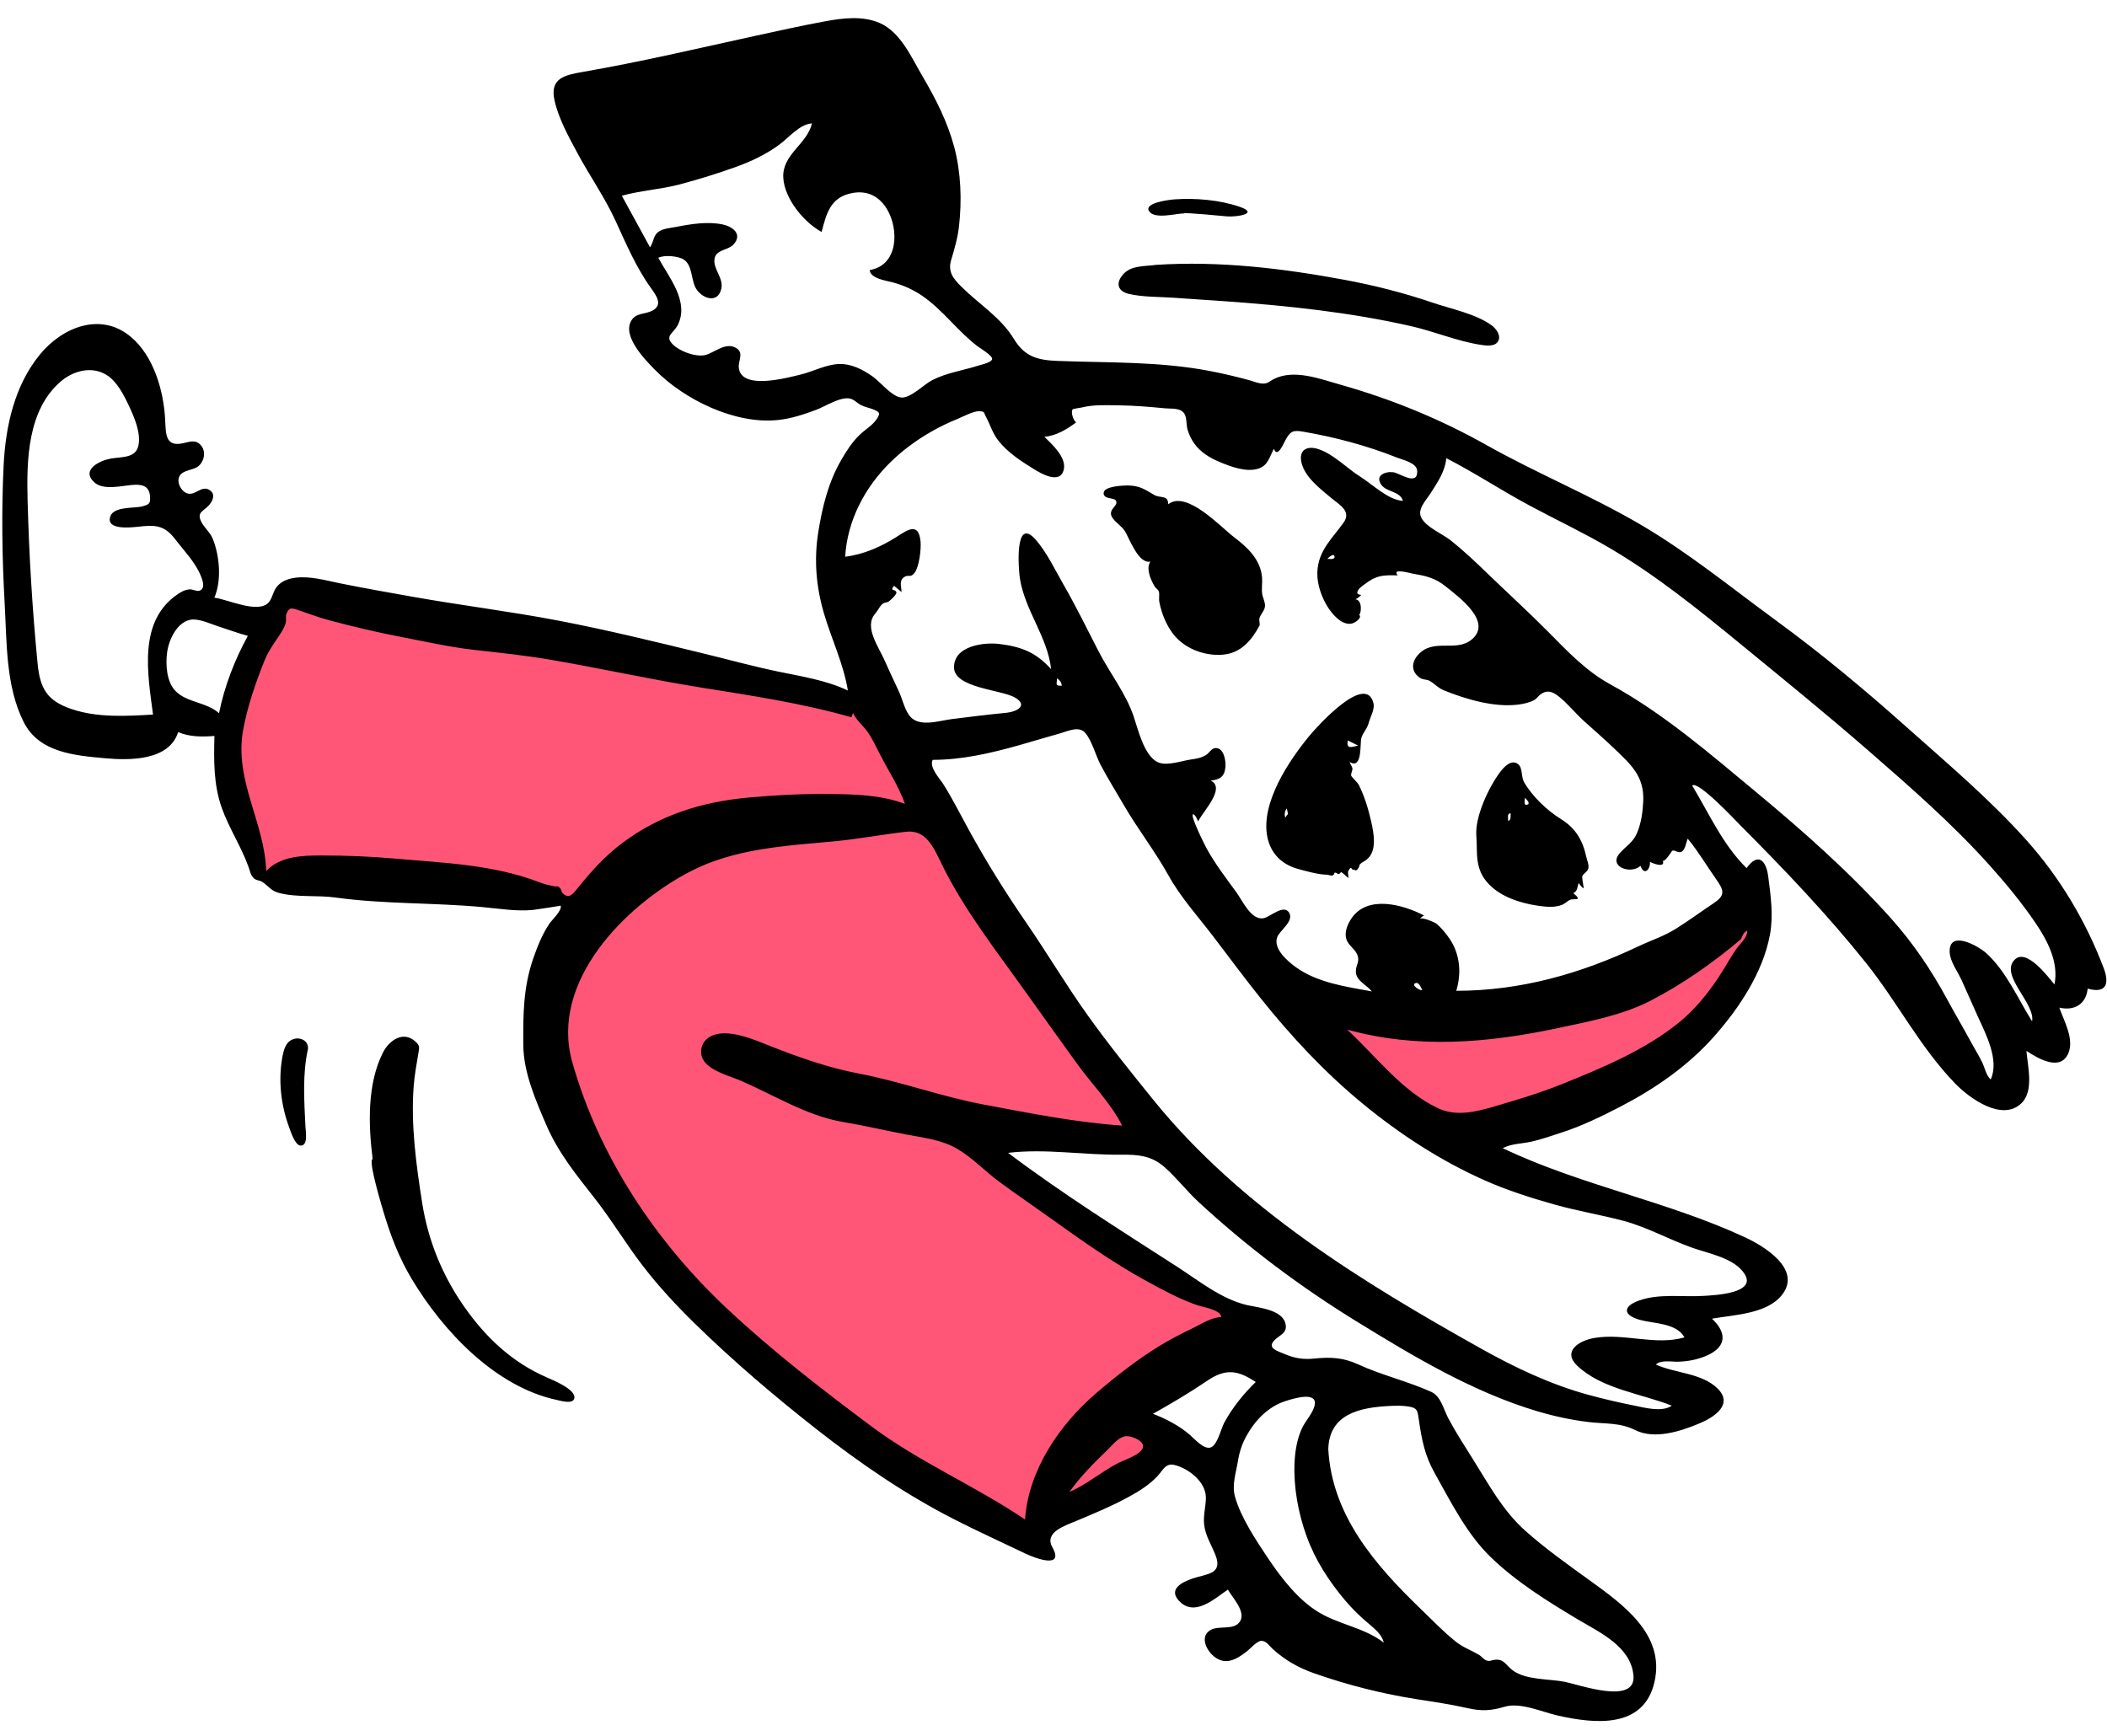 <svg width="108" height="89" viewBox="0 0 108 89" fill="none" xmlns="http://www.w3.org/2000/svg">
<path fill-rule="evenodd" clip-rule="evenodd" d="M54.115 58.212C52.46 58.191 50.806 58.169 49.152 58.148C49.765 58.547 50.378 58.947 50.991 59.347C55.319 62.17 59.648 64.993 63.976 67.816C62.945 68.503 61.914 69.191 60.882 69.878C59.851 70.566 58.82 71.253 57.789 71.941C58.154 72.327 58.519 72.714 58.884 73.101C59.25 73.488 59.615 73.874 59.98 74.261L59.302 74.647C58.845 74.907 58.387 75.167 57.93 75.427C57.382 75.739 56.833 76.052 56.285 76.364C55.58 76.764 54.876 77.165 54.171 77.566L52.839 78.324C52.813 78.339 52.784 78.358 52.754 78.378C52.663 78.437 52.559 78.505 52.477 78.498C52.36 78.487 52.177 78.341 52.032 78.226C51.972 78.179 51.92 78.137 51.881 78.111C51.457 77.836 51.035 77.559 50.612 77.282C49.313 76.429 48.018 75.569 46.728 74.702C43.566 72.574 40.411 70.421 37.384 68.105C35.985 67.034 34.687 65.925 33.594 64.532C32.392 63 31.399 61.308 30.526 59.57C29.791 58.107 29.14 56.601 28.563 55.069C28.508 54.921 28.429 54.748 28.344 54.563C28.128 54.09 27.876 53.537 27.883 53.121C27.886 52.908 28.015 52.629 28.129 52.383C28.181 52.271 28.23 52.165 28.262 52.076C28.386 51.735 28.51 51.394 28.634 51.053C28.758 50.711 28.883 50.37 29.006 50.029C29.047 49.916 29.101 49.794 29.157 49.669C29.274 49.405 29.398 49.124 29.427 48.872C29.463 48.565 29.373 48.18 29.29 47.825C29.251 47.661 29.214 47.502 29.192 47.361C29.183 47.307 29.177 47.228 29.17 47.139C29.149 46.87 29.121 46.505 28.998 46.414C28.92 46.355 28.686 46.36 28.511 46.364C28.443 46.365 28.384 46.366 28.346 46.364C27.645 46.31 26.943 46.256 26.241 46.202C25.879 46.174 25.516 46.146 25.154 46.118L16.591 45.459C16.332 45.44 16.063 45.431 15.79 45.422C15.236 45.404 14.669 45.385 14.152 45.272C13.569 45.144 13.205 44.677 13.031 44.131C12.508 42.49 12.014 40.824 11.696 39.13C11.388 37.494 11.685 36.22 12.356 34.706C12.944 33.38 13.638 32.065 14.427 30.847C14.618 30.551 14.648 30.557 14.896 30.61C14.942 30.62 14.997 30.632 15.062 30.643C16.738 30.942 18.414 31.241 20.09 31.54C22.926 32.045 25.763 32.551 28.599 33.056C31.436 33.562 34.272 34.068 37.108 34.573C39.108 34.93 41.109 35.286 43.109 35.643C43.198 35.659 43.315 35.669 43.44 35.679C43.723 35.704 44.053 35.732 44.231 35.843C44.326 35.902 44.404 36.045 44.471 36.17C44.498 36.219 44.523 36.265 44.547 36.302L44.592 36.371C44.947 36.922 45.303 37.473 45.658 38.025C47.251 40.493 48.88 42.937 50.508 45.382C51.006 46.129 51.503 46.875 52 47.623C53.377 49.695 54.754 51.768 56.13 53.84C57.113 55.319 58.095 56.798 59.078 58.277C57.423 58.255 55.769 58.234 54.115 58.212ZM67.585 51.96C71.997 51.95 76.546 51.748 80.863 50.8C84.151 50.078 87.454 48.59 90.144 46.546C89.58 48.696 88.792 51.384 87.126 52.942C86.542 53.488 85.777 53.86 85.057 54.209C84.997 54.239 84.937 54.268 84.878 54.297C83.745 54.85 82.583 55.345 81.414 55.815C81.244 55.883 81.073 55.952 80.902 56.021C78.992 56.792 77 57.597 74.982 57.966C74.371 58.078 74.06 57.968 73.552 57.602C72.737 57.015 71.997 56.315 71.268 55.625C71.233 55.592 71.198 55.559 71.163 55.526C69.94 54.37 68.75 53.176 67.585 51.96Z" fill="#FF5678"/>
<path fill-rule="evenodd" clip-rule="evenodd" d="M45.109 1.187C46.172 1.66 46.733 2.971 47.291 3.919C47.961 5.056 48.567 6.248 48.909 7.529C49.26 8.841 49.309 10.28 49.153 11.627C49.085 12.219 48.924 12.758 48.755 13.325C48.574 13.931 48.856 14.277 49.286 14.704C50.178 15.592 51.302 16.273 51.964 17.366C52.526 18.292 53.178 18.464 54.236 18.503C56.864 18.602 59.438 18.521 62.041 19.023C62.702 19.151 63.359 19.307 64.009 19.482C64.223 19.539 64.446 19.639 64.667 19.659C64.984 19.688 65.038 19.562 65.275 19.44C66.318 18.903 67.642 19.419 68.685 19.713C71.317 20.457 73.8 21.469 76.185 22.81C78.761 24.259 81.507 25.383 84.06 26.874C86.525 28.315 88.74 30.128 91.04 31.811C93.379 33.521 95.597 35.372 97.759 37.3C99.85 39.163 102.011 40.991 103.881 43.081C105.585 44.987 106.932 47.243 107.835 49.64C108.137 50.44 107.951 50.944 107.009 50.68C106.925 51.49 106.322 51.828 105.557 51.655C105.792 52.334 106.328 53.254 106.021 53.985C105.613 54.956 104.444 54.249 103.87 53.87C103.933 54.651 104.265 55.919 103.62 56.55C102.62 57.526 100.933 56.282 100.225 55.552C98.421 53.692 97.267 51.39 95.665 49.384C93.68 46.897 91.444 44.552 89.199 42.301C89.022 42.123 87.024 39.98 86.738 40.271C87.609 41.714 88.306 43.303 89.525 44.502C90.103 43.69 90.522 44.09 90.631 44.906C90.761 45.887 90.907 46.919 90.726 47.902C90.371 49.837 89.149 51.677 87.866 53.126C86.523 54.641 84.857 55.795 83.069 56.724C82.056 57.249 81.041 57.742 79.952 58.087C79.465 58.242 78.976 58.421 78.475 58.529C77.994 58.632 77.473 58.625 77.027 58.858C81.02 60.765 85.438 61.568 89.44 63.425C90.406 63.873 92.346 65.038 91.366 66.348C90.607 67.361 88.884 67.397 87.753 67.599C88.585 68.384 88.461 69.114 87.368 69.541C86.928 69.713 86.47 69.793 86.001 69.805C85.683 69.813 85.133 69.7 84.876 69.95C85.868 70.404 87.22 70.377 88.035 71.175C88.867 71.99 87.874 72.645 87.13 72.959C86.153 73.372 84.809 73.808 83.814 73.309C83.028 72.916 82.303 73.001 81.434 72.898C80.538 72.791 79.652 72.599 78.787 72.341C75.496 71.359 72.465 69.541 69.558 67.754C66.654 65.967 63.945 63.938 61.441 61.622C60.823 61.051 60.308 60.371 59.677 59.818C59.012 59.236 58.316 59.184 57.466 59.193C55.533 59.215 53.604 58.871 51.672 59.098C54.449 61.191 57.383 63.034 60.304 64.914C61.415 65.629 62.584 66.583 63.891 66.895C64.464 67.031 65.694 67.122 65.884 67.829C66.023 68.345 65.582 68.431 65.318 68.711C64.935 69.117 65.474 69.252 65.869 69.42C66.367 69.632 66.821 69.7 67.363 69.644C68.193 69.558 68.844 69.587 69.618 69.942C70.833 70.501 72.138 70.801 73.356 71.347C73.86 71.574 73.993 72.248 74.237 72.706C74.619 73.425 75.062 74.11 75.496 74.799C76.314 76.098 77.021 77.434 78.182 78.47C79.2 79.378 80.333 80.182 81.438 80.981C83.165 82.228 85.361 83.77 84.806 86.216C84.257 88.634 81.751 88.374 79.841 87.942C79.037 87.761 77.939 87.252 77.128 87.491C76.429 87.697 75.947 87.728 75.222 87.564C74.38 87.372 73.534 87.248 72.682 87.116C70.895 86.84 69.094 86.385 67.387 85.787C66.568 85.501 65.884 85.118 65.239 84.533C65.048 84.359 64.908 84.112 64.654 84.114C64.437 84.116 64.102 84.501 63.934 84.634C63.405 85.055 62.82 85.407 62.217 84.906C61.831 84.586 61.488 83.89 62.045 83.56C62.473 83.308 63.253 83.597 63.559 83.12C63.88 82.619 63.163 81.894 62.939 81.487C62.261 81.947 61.263 82.878 60.477 82.108C59.847 81.491 60.548 81.117 61.129 80.919C61.847 80.675 62.677 80.706 62.312 79.746C62.104 79.201 61.771 78.713 61.718 78.118C61.677 77.665 61.807 77.23 61.811 76.781C61.816 75.979 60.954 75.288 60.203 75.099C59.744 74.982 59.608 75.374 59.326 75.675C58.912 76.117 58.383 76.447 57.855 76.735C56.99 77.208 56.082 77.583 55.175 77.964C54.575 78.217 53.513 78.548 53.941 79.314C54.569 80.434 53.098 79.898 52.567 79.644C51.333 79.052 50.087 78.487 48.868 77.863C46.369 76.583 44.069 75.002 41.861 73.272C39.694 71.573 37.578 69.769 35.609 67.843C34.656 66.909 33.744 65.928 32.932 64.868C32.059 63.73 31.325 62.495 30.436 61.368C29.514 60.198 28.602 59.063 28.008 57.683C27.458 56.404 26.833 54.977 26.823 53.573C26.812 52.021 26.818 50.627 27.331 49.138C27.546 48.517 27.803 47.87 28.176 47.327C28.283 47.171 28.846 46.637 28.731 46.425C28.737 46.436 27.452 46.633 27.317 46.646C26.464 46.727 25.605 46.581 24.755 46.502C22.241 46.267 19.703 46.355 17.198 46.01C16.253 45.879 15.229 46.016 14.307 45.776C13.871 45.663 13.764 45.414 13.444 45.21C13.298 45.116 13.142 45.147 13.006 45.018C12.847 44.866 12.813 44.648 12.742 44.45C12.366 43.394 11.733 42.451 11.36 41.394C10.942 40.204 10.961 38.971 10.991 37.727C10.37 37.776 9.716 37.781 9.133 37.529C8.662 39.008 6.635 38.982 5.388 38.87C3.832 38.729 2.007 38.583 1.218 37.021C0.291 35.185 0.352 32.956 0.24 30.952C0.108 28.599 0.071 26.21 0.186 23.856C0.285 21.853 0.741 19.774 2.036 18.185C3.178 16.782 5.155 15.962 6.71 17.27C7.878 18.254 8.388 20.026 8.465 21.502C8.504 22.253 8.469 22.927 9.393 22.719C9.748 22.639 10.071 22.509 10.334 22.874C10.565 23.195 10.459 23.659 10.166 23.899C9.901 24.117 9.385 24.08 9.203 24.404C9.023 24.725 9.308 25.239 9.649 25.305C10.037 25.379 10.336 24.88 10.728 25.112C11.086 25.324 10.899 25.721 10.659 25.953C10.374 26.228 10.101 26.285 10.304 26.721C10.46 27.055 10.771 27.277 10.911 27.631C11.257 28.505 11.37 29.76 10.986 30.639C11.653 30.713 13.263 31.501 13.787 30.863C13.977 30.632 14 30.293 14.206 30.057C14.447 29.779 14.785 29.661 15.143 29.616C15.908 29.52 16.69 29.753 17.433 29.903C18.665 30.152 19.904 30.37 21.141 30.59C23.63 31.032 26.142 31.34 28.625 31.815C31.102 32.289 33.554 32.889 36.005 33.486C37.29 33.799 38.569 34.151 39.863 34.422C41.073 34.675 42.334 34.862 43.46 35.398C43.237 34.021 42.616 32.756 42.228 31.425C41.83 30.055 41.718 28.689 41.943 27.279C42.149 25.987 42.455 24.732 43.114 23.59C43.38 23.129 43.673 22.669 44.057 22.297C44.33 22.032 44.714 21.812 44.93 21.496C45.143 21.184 45.098 21.112 44.715 20.969C44.501 20.889 44.308 20.864 44.106 20.753C43.92 20.65 43.76 20.463 43.542 20.427C43.038 20.345 42.302 20.834 41.84 21.007C41.21 21.244 40.559 21.458 39.887 21.53C37.68 21.767 35.063 20.487 33.55 18.936C33.045 18.419 31.887 17.229 32.358 16.439C32.606 16.023 33.05 16.122 33.424 15.932C34.008 15.636 33.638 15.144 33.358 14.754C32.595 13.691 32.084 12.475 31.538 11.292C30.983 10.088 30.221 9.012 29.597 7.847C29.148 7.011 28.629 6.076 28.423 5.145C28.171 4.009 28.941 3.848 29.881 3.685C32.855 3.17 35.783 2.478 38.73 1.834C39.905 1.577 41.085 1.316 42.268 1.097C43.189 0.926 44.224 0.793 45.109 1.187ZM71.211 72.074C69.678 72.153 68.135 72.494 68.085 74.283C68.271 77.679 70.48 80.217 72.813 82.469C73.401 83.038 73.977 83.64 74.617 84.152C74.993 84.453 75.403 84.591 75.81 84.83C75.909 84.888 76.082 85.085 76.175 85.114C76.394 85.185 76.414 85.106 76.628 85.083C77.096 85.034 77.182 85.359 77.538 85.626C78.212 86.132 79.423 86.058 80.215 86.216C80.947 86.362 83.859 87.417 83.728 85.897C83.6 84.413 82.016 83.692 80.901 83.029C79.346 82.105 77.743 81.105 76.433 79.845C75.189 78.648 74.376 77.01 73.54 75.518C73.019 74.589 72.875 73.801 72.724 72.763C72.661 72.323 72.654 72.18 72.225 72.105C71.892 72.048 71.546 72.057 71.211 72.074ZM65.876 71.828C64.99 72.115 64.32 72.825 63.879 73.629C63.654 74.04 63.524 74.455 63.45 74.915C63.355 75.5 63.136 76.126 63.3 76.714C63.596 77.782 64.375 78.948 64.987 79.865C65.674 80.895 66.567 82.052 67.653 82.684C68.697 83.292 69.959 83.454 70.927 84.205C70.841 83.792 70.454 83.487 70.15 83.23C69.707 82.854 69.32 82.482 68.943 82.035C68.111 81.047 67.419 79.977 66.976 78.758C66.546 77.577 66.3 76.248 66.355 74.989C66.381 74.39 66.484 73.753 66.743 73.207C66.916 72.841 67.222 72.531 67.355 72.147C67.657 71.266 66.317 71.684 65.876 71.828ZM46.448 42.637C45.211 42.777 43.985 43.015 42.739 43.13C40.22 43.363 37.606 43.5 35.323 44.703C32.002 46.454 28.178 50.339 29.329 54.432C30.69 59.266 33.599 63.638 37.241 67.059C39.566 69.243 42.112 71.211 44.666 73.117C47.136 74.962 49.995 76.171 52.541 77.895C52.714 75.355 54.31 73.025 56.198 71.408C57.213 70.54 58.277 69.708 59.415 69.007C59.974 68.662 60.552 68.371 61.142 68.083C61.589 67.864 62.083 67.539 62.594 67.515C62.586 67.14 61.646 67.002 61.387 66.914C60.493 66.61 59.634 66.144 58.806 65.692C57.001 64.71 55.334 63.51 53.665 62.319C52.849 61.736 52.02 61.171 51.213 60.576C50.486 60.041 49.842 59.344 49.061 58.888C48.257 58.419 47.307 58.322 46.411 58.149C45.334 57.941 44.275 57.694 43.193 57.512C41.386 57.208 39.68 56.143 38.014 55.418C37.455 55.174 36.6 54.963 36.172 54.501C35.785 54.083 35.886 53.437 36.383 53.15C37.237 52.657 38.66 53.3 39.468 53.618C40.961 54.207 42.445 54.733 44.03 55.035C46.201 55.448 48.265 56.221 50.439 56.626C52.784 57.062 55.134 57.539 57.518 57.7C56.934 56.543 55.965 55.581 55.211 54.534C54.346 53.333 53.481 52.131 52.624 50.925C51.112 48.798 49.426 46.661 48.276 44.31C47.882 43.504 47.495 42.518 46.448 42.637ZM57.676 73.627C57.332 73.682 57.072 74.026 56.838 74.254C56.114 74.958 55.404 75.655 54.815 76.48C55.727 76.095 56.471 75.423 57.351 74.982C57.668 74.822 58.788 74.468 58.562 74.024C58.435 73.775 57.929 73.586 57.676 73.627ZM61.864 70.791C60.97 71.401 60.04 71.946 59.098 72.476C59.759 72.727 60.419 73.073 60.961 73.529C61.209 73.737 61.719 74.346 62.077 74.193C62.411 74.051 62.592 73.226 62.753 72.928C63.166 72.166 63.744 71.446 64.366 70.846C63.432 70.221 62.806 70.148 61.864 70.791ZM54.322 37.599C53.607 37.798 52.898 38.016 52.183 38.217C50.757 38.617 49.299 38.952 47.809 38.952C47.606 39.325 48.187 39.933 48.365 40.218C48.834 40.965 49.233 41.766 49.658 42.539C50.558 44.178 51.54 45.754 52.6 47.294C53.67 48.851 54.637 50.481 55.733 52.019C56.794 53.507 57.962 54.953 59.111 56.374C63.589 61.91 69.83 65.729 75.964 69.159C77.683 70.12 79.475 70.967 81.379 71.492C82.165 71.709 82.967 71.893 83.766 72.054C84.304 72.162 85.198 72.406 85.693 72.058C84.139 71.442 82.103 71.205 80.848 70.013C80.071 69.276 80.924 68.726 81.716 68.589C83.248 68.324 84.837 68.991 86.342 68.558C85.939 67.82 84.784 67.856 84.08 67.666C83.191 67.427 83.158 66.977 84.005 66.672C85.047 66.296 86.248 66.5 87.334 66.43C87.863 66.397 90.084 66.308 89.414 65.29C88.886 64.489 87.6 64.265 86.759 63.969C85.579 63.555 84.432 62.908 83.23 62.587C82.055 62.273 80.857 62.08 79.681 61.748C78.454 61.402 77.246 61.017 76.079 60.498C73.831 59.497 71.747 58.137 69.849 56.577C67.892 54.968 66.177 53.125 64.599 51.149C63.769 50.109 62.979 49.039 62.171 47.982C61.391 46.962 60.509 45.989 59.885 44.862C59.194 43.616 58.299 42.478 57.584 41.236C57.196 40.563 56.779 39.903 56.418 39.216C56.161 38.727 55.986 38.01 55.639 37.585C55.312 37.186 54.742 37.483 54.322 37.599ZM21.294 53.392C21.533 53.611 21.493 53.702 21.447 53.98C21.353 54.55 21.248 55.109 21.204 55.688C21.054 57.666 21.333 59.718 21.641 61.671C21.949 63.621 22.689 65.422 23.829 67.034C24.933 68.597 26.266 69.841 28.023 70.608C28.324 70.739 29.518 71.222 29.441 71.668C29.383 72.003 28.763 71.813 28.54 71.765C25.383 71.089 22.708 68.234 21.112 65.576C20.452 64.476 20.027 63.358 19.662 62.142C19.609 61.964 18.844 59.448 19.102 59.417C18.879 57.675 18.813 55.556 19.636 53.944C19.944 53.342 20.664 52.818 21.294 53.392ZM15.786 53.767C15.497 55.081 15.593 56.42 15.656 57.751C15.668 57.993 15.806 58.74 15.405 58.726C15.122 58.716 14.896 57.992 14.827 57.807C14.406 56.681 14.257 55.414 14.467 54.227C14.533 53.852 14.634 53.396 15.047 53.265C15.406 53.152 15.817 53.355 15.786 53.767ZM89.561 47.704C89.384 47.79 89.305 47.953 89.252 48.132C87.864 49.316 86.23 50.462 84.606 51.297C83.155 52.043 81.475 52.358 79.892 52.695C76.271 53.467 72.665 53.779 69.053 52.78C70.529 54.142 71.868 55.951 73.728 56.819C74.652 57.25 75.676 56.99 76.608 56.717C77.751 56.382 78.902 56.04 80.008 55.595C82.099 54.756 84.336 53.828 86.094 52.389C86.874 51.751 87.509 50.963 88.068 50.13C88.388 49.653 88.66 49.143 88.984 48.669C89.171 48.396 89.58 48.06 89.561 47.704ZM74.132 23.487C74.079 24.161 73.682 24.727 73.332 25.28C73.094 25.656 72.631 26.109 72.851 26.536C73.112 27.042 73.944 27.365 74.374 27.712C75.013 28.224 75.611 28.784 76.198 29.354C77.253 30.375 78.344 31.365 79.376 32.408C80.357 33.399 81.308 34.409 82.545 35.084C85.26 36.568 87.651 38.641 90.024 40.612C92.443 42.622 94.832 44.734 96.931 47.081C98.054 48.338 98.988 49.717 99.789 51.197C100.2 51.958 100.642 52.703 101.054 53.464C101.237 53.801 101.443 54.128 101.609 54.473C101.732 54.73 101.813 55.145 102.04 55.336C102.492 54.335 101.788 53.011 101.38 52.109C101.101 51.493 100.827 50.874 100.552 50.256C100.359 49.822 99.957 49.299 99.936 48.815C99.882 47.639 101.396 48.485 101.812 48.862C102.84 49.795 103.433 51.199 104.161 52.356C104.332 51.434 102.497 50.011 103.256 49.208C103.859 48.57 104.97 50.063 105.307 50.467C105.538 49.328 104.946 48.212 104.326 47.3C103.636 46.283 102.838 45.316 102.02 44.401C100.109 42.261 97.925 40.356 95.764 38.474C93.614 36.602 91.401 34.806 89.197 32.999C87.057 31.244 84.884 29.489 82.492 28.084C81.151 27.296 79.744 26.637 78.375 25.901C76.941 25.131 75.582 24.229 74.132 23.487ZM55.437 20.891C55.374 20.907 55.012 20.95 54.985 20.982C54.867 21.121 55.024 21.57 55.163 21.651C54.684 22.01 54.145 22.336 53.535 22.392C53.918 22.769 54.647 23.427 54.534 24.035C54.378 24.87 53.374 24.284 52.967 24.031C52.315 23.625 51.648 23.195 51.171 22.583C50.867 22.195 50.764 21.783 50.537 21.364C50.414 21.137 50.486 21.096 50.212 21.08C49.901 21.062 49.367 21.358 49.078 21.476C48.631 21.658 48.196 21.867 47.776 22.104C47.001 22.542 46.276 23.072 45.64 23.696C44.325 24.987 43.434 26.682 43.321 28.539C44.255 28.428 45.168 28.026 45.955 27.523C46.515 27.166 47.087 26.745 47.185 27.755C47.224 28.148 47.114 29.063 46.878 29.367C46.658 29.651 46.563 29.421 46.334 29.591C46.069 29.788 46.209 30.072 46.209 30.349C46.082 30.242 45.954 30.135 45.827 30.028C45.597 30.329 45.857 30.168 45.944 30.35C45.995 30.456 45.648 30.762 45.578 30.816C45.435 30.928 45.356 30.836 45.192 30.997C45.086 31.1 44.972 31.333 44.858 31.462C44.267 32.131 45.05 33.179 45.359 33.888C45.588 34.413 45.838 34.928 46.077 35.449C46.251 35.83 46.345 36.282 46.577 36.633C47.037 37.33 48.091 36.95 48.779 36.864C49.712 36.748 50.629 36.63 51.563 36.542C52.11 36.49 52.729 36.172 52.026 35.759C51.328 35.35 48.917 35.273 48.901 34.22C48.885 33.101 50.44 32.915 51.219 33.011C52.36 33.152 53.097 33.44 53.877 34.301C53.702 32.659 52.537 31.302 52.278 29.655C52.207 29.208 51.99 26.451 53.065 27.642C53.641 28.28 54.096 29.245 54.522 29.983C55.166 31.1 55.727 32.26 56.319 33.405C56.883 34.498 57.709 35.547 58.104 36.71C58.327 37.364 58.637 38.738 59.343 39.071C59.795 39.285 60.558 39.005 61.025 38.937C61.313 38.895 61.595 38.854 61.842 38.687C61.97 38.601 62.097 38.377 62.259 38.352C62.725 38.28 62.845 38.992 62.813 39.32C62.764 39.826 62.532 39.957 62.061 40.016C62.855 40.405 61.631 41.623 61.416 42.109C61.405 42.084 61.265 41.743 61.162 41.743C60.956 41.744 61.793 43.392 61.856 43.507C62.295 44.302 62.846 45.017 63.38 45.75C63.686 46.172 64.127 47.169 64.751 47.074C65.096 47.022 65.814 46.311 66.085 46.799C66.33 47.239 65.574 47.71 65.46 48.06C65.269 48.646 65.987 49.263 66.41 49.57C67.532 50.385 68.987 50.577 70.314 50.823C70.06 50.481 69.508 50.295 69.497 49.805C69.489 49.472 69.725 49.291 69.566 48.928C69.435 48.63 69.106 48.456 69.009 48.137C68.901 47.784 69.071 47.383 69.265 47.092C70.086 45.857 71.921 46.371 72.997 46.932C72.918 46.967 72.852 47.017 72.8 47.084L72.787 47.1L72.79 47.098C72.928 47.014 73.527 47.279 73.601 47.333C73.837 47.502 74.155 47.898 74.318 48.144C74.842 48.934 74.917 49.896 74.645 50.791C77.926 50.791 81.018 49.917 83.954 48.523C84.625 48.205 85.284 48.001 85.919 47.6C86.572 47.189 87.192 46.732 87.833 46.304C88.436 45.901 88.381 45.66 87.978 45.088C87.487 44.392 87.054 43.65 86.509 42.993C86.425 43.175 86.392 43.539 86.213 43.651C86.016 43.774 85.834 43.529 85.701 43.622C85.713 43.614 85.292 44.268 85.224 44.105C85.399 44.527 84.697 44.257 84.572 44.179C84.601 44.574 84.273 44.915 84.088 44.386C83.587 44.845 82.399 44.425 83.04 43.718C83.356 43.369 83.7 43.184 83.899 42.728C84.122 42.218 84.2 41.641 84.228 41.089C84.294 39.789 83.59 39.183 82.709 38.34C82.216 37.869 81.702 37.422 81.196 36.968C80.751 36.568 80.365 36.072 79.898 35.702C79.563 35.435 79.295 35.359 78.969 35.59C78.835 35.685 78.791 35.806 78.619 35.898C78.398 36.016 78.07 36.089 77.824 36.119C76.585 36.274 75.151 35.849 74.015 35.391C73.704 35.266 73.556 35.062 73.286 34.907C73.116 34.809 72.971 34.868 72.791 34.751C72.319 34.445 72.342 33.953 72.685 33.571C73.489 32.674 74.644 33.481 75.466 32.757C76.49 31.855 74.783 30.608 74.093 30.055C73.541 29.613 73.067 29.518 72.393 29.402C72.252 29.377 71.315 29.107 71.643 29.496C70.915 29.477 70.557 29.48 69.971 29.934C69.817 30.053 69.612 30.166 69.57 30.369C69.548 30.477 69.769 30.498 69.769 30.497C69.74 30.569 69.517 30.7 69.485 30.723C69.86 30.767 69.763 31.503 69.666 31.507L69.66 31.507L69.671 31.516C69.835 31.671 69.466 31.91 69.34 31.95C68.985 32.064 68.647 31.816 68.409 31.569C67.877 31.016 67.49 30.075 67.525 29.308C67.572 28.232 68.279 27.608 68.862 26.802C69.298 26.198 68.65 25.877 68.199 25.498C67.647 25.035 66.896 24.466 66.714 23.728C66.549 23.056 67.007 22.826 67.595 23.028C68.389 23.301 69.031 24.004 69.735 24.443C70.36 24.834 71.148 25.63 71.911 25.676C71.771 25.178 71.078 25.23 70.809 24.86C70.455 24.371 71.005 24.154 71.422 24.209C71.745 24.253 72.667 24.937 72.643 24.148C72.63 23.726 71.925 23.584 71.618 23.462C70.059 22.841 68.461 22.418 66.807 22.13C66.271 22.037 66.134 22.102 65.875 22.586C65.787 22.751 65.471 23.507 65.298 23.005C65.071 23.416 65.005 23.854 64.512 24.019C63.885 24.229 63.079 23.918 62.502 23.677C62.006 23.47 61.535 23.18 61.217 22.737C61.058 22.517 60.943 22.273 60.868 22.012C60.805 21.791 60.835 21.429 60.72 21.228C60.528 20.892 60.071 20.965 59.718 20.931C58.931 20.856 58.153 20.789 57.361 20.779C56.704 20.772 56.076 20.732 55.437 20.891ZM72.56 50.396C72.308 50.487 72.756 50.788 72.904 50.753C72.843 50.655 72.743 50.331 72.56 50.396ZM72.787 47.1L72.78 47.106C72.771 47.114 72.766 47.123 72.763 47.136C72.769 47.127 72.775 47.118 72.781 47.109L72.787 47.1ZM77.826 39.181C78.054 39.373 77.962 39.816 78.118 40.089C78.535 40.819 79.288 41.538 79.998 41.979C80.762 42.453 81.124 43.069 81.311 43.929C81.35 44.106 81.466 44.353 81.409 44.537C81.356 44.709 81.163 44.766 81.104 44.919C81.077 44.989 81.19 45.531 81.177 45.533C81.111 45.541 80.918 45.268 80.919 45.269C80.843 45.458 80.87 45.673 80.664 45.774L80.639 45.785L80.643 45.788C80.694 45.827 80.927 46.021 80.872 46.064C80.794 46.123 80.604 46.083 80.507 46.117C80.354 46.172 80.244 46.308 80.096 46.371C79.702 46.541 79.246 46.489 78.829 46.429C77.952 46.303 76.964 45.989 76.329 45.339C75.561 44.551 75.743 43.735 75.674 42.851C75.596 41.86 76.311 40.357 76.885 39.589C77.081 39.326 77.474 38.886 77.826 39.181ZM14.68 31.469C14.631 31.586 14.68 31.769 14.651 31.898C14.592 32.159 14.441 32.387 14.295 32.606C14.023 33.016 13.748 33.392 13.562 33.854C13.106 34.989 12.682 36.213 12.463 37.417C11.994 40.001 13.561 42.133 13.646 44.65C14.365 43.892 15.46 43.856 16.434 43.854C17.731 43.851 19.017 43.905 20.309 44.019C22.781 44.236 25.308 44.324 27.651 45.228C27.909 45.328 28.103 45.371 28.362 45.425C28.646 45.485 28.495 45.351 28.703 45.52C28.759 45.565 28.782 45.729 28.84 45.786C29.143 46.082 29.324 45.881 29.581 45.563C30.286 44.689 30.99 43.894 31.897 43.215C33.831 41.767 35.996 41.099 38.379 40.883C39.745 40.76 41.078 40.689 42.45 40.702C43.76 40.715 45.143 40.739 46.384 41.208C46.075 40.324 45.548 39.533 45.123 38.704C44.917 38.302 44.725 37.879 44.463 37.509C44.232 37.183 43.884 36.917 43.724 36.546C43.696 36.62 43.667 36.695 43.639 36.769C41.119 36.048 38.521 35.659 35.937 35.246C33.342 34.831 30.78 34.257 28.19 33.815C26.89 33.593 25.585 33.459 24.276 33.311C23.015 33.167 21.8 32.888 20.557 32.65C19.298 32.409 18.073 32.117 16.835 31.785C16.316 31.646 15.825 31.454 15.32 31.287C14.917 31.153 14.825 31.125 14.68 31.469ZM70.401 36.05C70.476 36.359 70.236 36.758 70.159 37.051C70.071 37.384 69.882 37.517 69.783 37.82C69.697 38.083 69.852 39.476 69.18 39.06C69.2 39.16 69.311 39.297 69.322 39.387C69.337 39.498 69.229 39.667 69.26 39.763C69.288 39.849 69.584 40.102 69.655 40.246C69.937 40.812 70.137 41.463 70.276 42.079C70.421 42.721 70.597 43.611 70.065 44.055C69.937 44.161 69.825 44.19 69.694 44.318C69.679 44.436 69.625 44.534 69.532 44.611C69.481 44.625 69.441 44.613 69.41 44.573C69.248 44.661 69.302 44.292 69.111 44.651C69.065 44.737 69.148 45.035 69.107 45.004C69.032 44.949 68.807 44.714 68.734 44.709C68.57 44.932 68.574 44.705 68.401 44.737C68.394 44.829 68.344 44.88 68.251 44.889C68.178 44.872 68.106 44.855 68.033 44.839C67.593 44.841 66.943 44.657 66.521 44.54C65.714 44.318 65.139 43.763 64.964 42.922C64.6 41.171 66.073 38.982 67.126 37.709C67.485 37.274 70.011 34.451 70.401 36.05ZM77.433 41.692C77.421 41.839 77.467 42.059 77.302 42.075C77.309 41.909 77.239 41.696 77.433 41.692ZM65.96 41.442C66.035 41.866 66.052 41.624 65.882 41.916C65.825 41.744 65.851 41.586 65.96 41.442ZM78.169 40.896C78.234 40.977 78.485 41.197 78.269 41.253C78.08 41.303 78.161 40.996 78.169 40.896ZM69.085 37.957C68.999 38.413 69.258 38.304 69.614 38.221C69.437 38.133 69.261 38.045 69.085 37.957ZM3.117 19.553C1.412 21.016 1.361 23.574 1.414 25.633C1.487 28.431 1.657 31.236 1.928 34.022C2.05 35.281 2.409 35.922 3.651 36.343C4.997 36.8 6.447 36.712 7.843 36.631C7.576 34.555 7.053 31.825 9.135 30.443C9.326 30.317 9.5 30.224 9.732 30.212C9.885 30.204 10.105 30.343 10.25 30.271C10.544 30.128 10.376 29.721 10.28 29.49C9.987 28.79 9.428 28.23 8.975 27.636C8.406 26.89 7.917 26.91 7.067 27.002C6.728 27.039 5.395 27.191 5.657 26.467C5.848 25.941 6.895 26.073 7.32 25.951C7.641 25.858 7.707 25.818 7.693 25.489C7.671 24.975 7.377 24.836 6.92 24.85C6.332 24.868 5.314 25.18 4.825 24.718C4.126 24.058 5.162 23.596 5.688 23.506C6.238 23.412 6.974 23.497 7.101 22.816C7.222 22.167 6.879 21.381 6.611 20.809C6.352 20.256 5.998 19.55 5.458 19.218C4.695 18.75 3.754 19.006 3.117 19.553ZM9.734 31.775C9.042 31.931 8.643 32.832 8.563 33.463C8.485 34.073 8.538 34.943 8.985 35.412C9.572 36.027 10.595 35.985 11.227 36.563C11.507 35.173 12.024 33.837 12.704 32.596C12.167 32.448 11.644 32.257 11.115 32.085C10.728 31.959 10.15 31.682 9.734 31.775ZM54.185 34.768C54.34 34.901 54.39 34.941 54.43 35.149C54.061 35.173 54.172 35.054 54.185 34.768ZM57.842 24.887C58.418 24.902 58.687 25.089 59.15 25.365C59.479 25.562 59.879 25.35 59.879 25.85C60.82 25.111 62.574 27.019 63.233 27.52C63.929 28.047 64.614 28.668 64.691 29.609C64.713 29.887 64.656 30.173 64.698 30.451C64.729 30.66 64.862 30.869 64.839 31.085C64.812 31.337 64.6 31.484 64.551 31.72C64.531 31.814 64.598 32.002 64.557 32.077C64.135 32.85 63.595 33.485 62.669 33.561C61.864 33.628 60.973 33.34 60.386 32.778C59.865 32.279 59.554 31.532 59.419 30.833C59.396 30.712 59.441 30.435 59.401 30.333C59.343 30.184 59.256 30.181 59.184 30.061C58.993 29.741 58.72 29.138 58.967 28.787C58.358 28.924 57.895 27.619 57.668 27.239C57.497 26.954 57.086 26.73 56.972 26.453C56.816 26.073 57.378 25.91 57.183 25.645C57.079 25.503 56.519 25.599 56.574 25.244C56.625 24.916 57.622 24.881 57.842 24.887ZM69.643 31.494C69.649 31.501 69.654 31.505 69.66 31.507V31.507L69.658 31.505L69.643 31.494ZM68.035 28.648C68.088 28.602 68.371 28.316 68.404 28.531C68.431 28.707 68.12 28.648 68.035 28.648ZM41.619 6.325C41.004 6.363 40.457 7.026 39.999 7.374C39.316 7.894 38.508 8.276 37.703 8.564C36.766 8.9 35.802 9.198 34.84 9.453C33.863 9.711 32.847 9.764 31.873 10.033C32.355 10.914 32.837 11.795 33.318 12.676C33.529 12.386 33.457 12.057 33.805 11.849C34.046 11.704 34.395 11.684 34.667 11.63C35.426 11.481 36.259 11.348 37.03 11.503C37.527 11.603 38.08 11.986 37.609 12.52C37.312 12.857 36.673 12.771 36.62 13.306C36.57 13.819 37.094 14.26 36.973 14.8C36.803 15.558 36.045 15.331 35.708 14.841C35.407 14.403 35.521 13.626 35.057 13.311C34.781 13.123 34.041 13.055 33.743 13.216C34.291 14.227 35.355 15.473 34.731 16.681C34.539 17.053 34.119 17.194 34.4 17.559C34.724 17.98 35.66 18.326 36.157 18.198C36.623 18.077 37.158 17.552 37.682 17.812C38.177 18.057 37.826 18.474 37.87 18.859C38.002 20.02 40.382 19.358 41.028 19.204C41.676 19.049 42.352 18.675 43.022 18.66C43.653 18.645 44.239 18.95 44.739 19.306C45.113 19.573 45.736 20.354 46.212 20.38C46.688 20.406 47.364 19.7 47.784 19.486C48.539 19.103 49.364 18.992 50.164 18.737C50.291 18.696 50.845 18.582 50.855 18.397C50.865 18.219 50.209 17.83 50.098 17.744C49.08 16.968 48.335 15.896 47.277 15.169C46.805 14.845 46.295 14.616 45.743 14.47C45.438 14.389 44.604 14.28 44.582 13.843C46.05 13.597 46.087 11.766 45.468 10.727C45.074 10.067 44.463 9.752 43.692 9.894C42.574 10.101 42.369 10.919 42.113 11.89C41.199 11.393 40.203 10.176 40.149 9.103C40.089 7.911 41.369 7.398 41.619 6.325ZM68.895 14.34C70.435 14.626 71.942 15.007 73.425 15.513C74.339 15.825 75.668 16.093 76.459 16.678C76.689 16.849 76.98 17.224 76.769 17.525C76.588 17.784 76.144 17.714 75.881 17.674C74.689 17.49 73.52 16.991 72.34 16.722C69.204 16.007 65.987 15.671 62.783 15.442C61.9 15.379 61.016 15.324 60.132 15.262C59.397 15.211 58.588 15.234 57.867 15.067C57.299 14.936 57.158 14.518 57.583 14.048C57.998 13.59 58.694 13.662 59.25 13.578C62.483 13.367 65.719 13.751 68.895 14.34ZM63.536 10.598C64.584 10.959 63.359 11.131 62.9 11.093C62.745 11.081 60.694 10.877 60.694 10.94C60.285 10.94 59.202 11.253 58.908 10.839C58.593 10.395 59.944 10.239 60.217 10.219C61.268 10.144 62.526 10.25 63.536 10.598Z" fill="black"/>
</svg>
